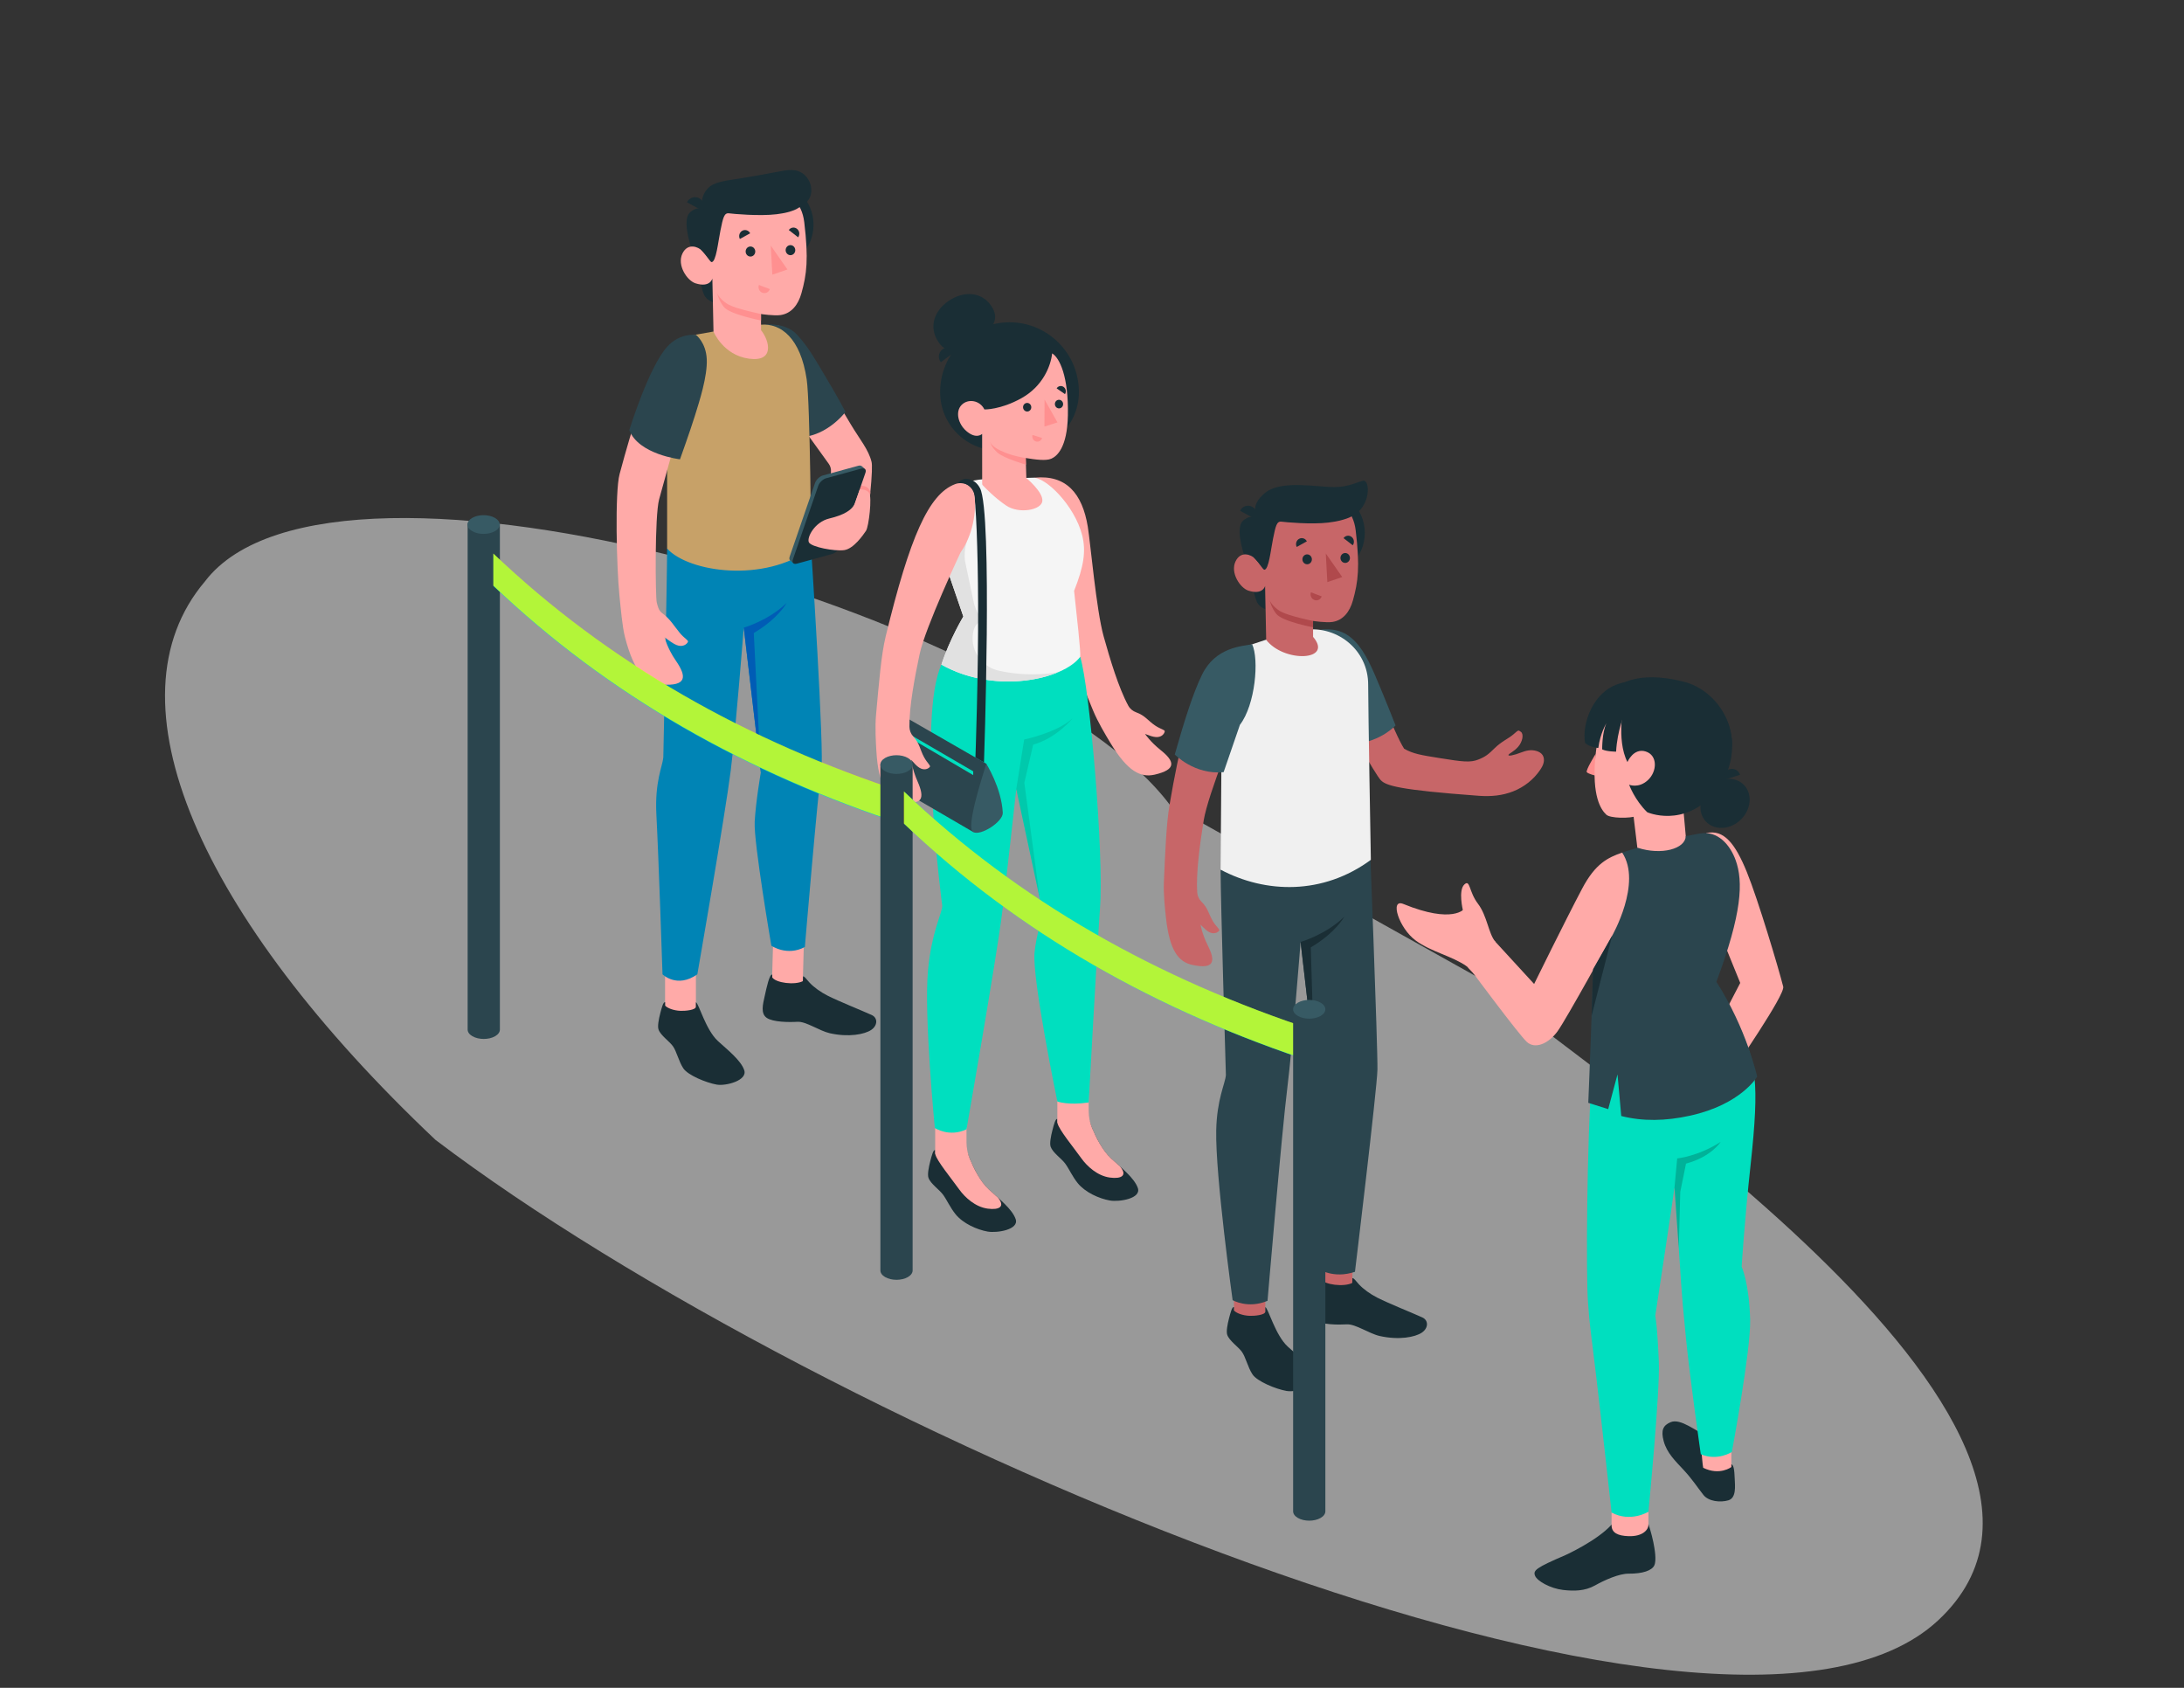 <?xml version="1.0" encoding="UTF-8" standalone="no"?>
<!-- Created with Inkscape (http://www.inkscape.org/) -->

<svg
   width="11in"
   height="8.5in"
   viewBox="0 0 279.4 215.9"
   version="1.1"
   id="svg5"
   inkscape:export-filename="/home/franz/Dropbox/IT/GA/CS-Flex/lessons/course/project2/hold-my-spot/static/assets/queue.png"
   inkscape:export-xdpi="8.7830067"
   inkscape:export-ydpi="8.7830067"
   inkscape:version="1.1.1 (3bf5ae0d25, 2021-09-20)"
   sodipodi:docname="queue.svg"
   xmlns:inkscape="http://www.inkscape.org/namespaces/inkscape"
   xmlns:sodipodi="http://sodipodi.sourceforge.net/DTD/sodipodi-0.dtd"
   xmlns="http://www.w3.org/2000/svg"
   xmlns:svg="http://www.w3.org/2000/svg">
  <rect x="0" y="0" width="279.4" height="215.9" fill="#333333" stroke="none"/>
  <sodipodi:namedview
     id="namedview7"
     pagecolor="#505050"
     bordercolor="#eeeeee"
     borderopacity="1"
     inkscape:pageshadow="0"
     inkscape:pageopacity="0"
     inkscape:pagecheckerboard="0"
     inkscape:document-units="mm"
     showgrid="false"
     inkscape:zoom="6.9040128"
     inkscape:cx="197.27657"
     inkscape:cy="259.48677"
     inkscape:window-width="1472"
     inkscape:window-height="954"
     inkscape:window-x="2761"
     inkscape:window-y="41"
     inkscape:window-maximized="0"
     inkscape:current-layer="layer1"
     units="in"
     inkscape:snap-bbox="false" />
  <defs
     id="defs2">
    <clipPath
       clipPathUnits="userSpaceOnUse"
       id="clipPath930">
      <path
         d="M 0,500 H 500 V 0 H 0 Z"
         id="path928" />
    </clipPath>
    <clipPath
       clipPathUnits="userSpaceOnUse"
       id="clipPath958">
      <path
         d="M 0,500 H 500 V 0 H 0 Z"
         id="path956" />
    </clipPath>
    <clipPath
       clipPathUnits="userSpaceOnUse"
       id="clipPath974">
      <path
         d="M 0,500 H 500 V 0 H 0 Z"
         id="path972" />
    </clipPath>
    <clipPath
       clipPathUnits="userSpaceOnUse"
       id="clipPath998">
      <path
         d="M 0,500 H 500 V 0 H 0 Z"
         id="path996" />
    </clipPath>
    <clipPath
       clipPathUnits="userSpaceOnUse"
       id="clipPath1078">
      <path
         d="m 428.527,158.862 h 12.512 v -28.603 h -12.512 z"
         id="path1076" />
    </clipPath>
    <clipPath
       clipPathUnits="userSpaceOnUse"
       id="clipPath1098">
      <path
         d="M 0,500 H 500 V 0 H 0 Z"
         id="path1096" />
    </clipPath>
    <clipPath
       clipPathUnits="userSpaceOnUse"
       id="clipPath1200">
      <path
         d="M 0,500 H 500 V 0 H 0 Z"
         id="path1198" />
    </clipPath>
    <clipPath
       clipPathUnits="userSpaceOnUse"
       id="clipPath1232">
      <path
         d="m 250.12,272.945 h 15.277 V 224.436 H 250.12 Z"
         id="path1230" />
    </clipPath>
    <clipPath
       clipPathUnits="userSpaceOnUse"
       id="clipPath1316">
      <path
         d="M 0,500 H 500 V 0 H 0 Z"
         id="path1314" />
    </clipPath>
    <clipPath
       clipPathUnits="userSpaceOnUse"
       id="clipPath1434">
      <path
         d="M 0,500 H 500 V 0 H 0 Z"
         id="path1432" />
    </clipPath>
    <clipPath
       clipPathUnits="userSpaceOnUse"
       id="clipPath1446">
      <path
         d="m 101.674,374.069 h 32.689 V 338.91 h -32.689 z"
         id="path1444" />
    </clipPath>
    <clipPath
       clipPathUnits="userSpaceOnUse"
       id="clipPath1538">
      <path
         d="m 79.073,412.371 h 32.998 V 366.729 H 79.073 Z"
         id="path1536" />
    </clipPath>
    <clipPath
       clipPathUnits="userSpaceOnUse"
       id="clipPath1566">
      <path
         d="M 0,500 H 500 V 0 H 0 Z"
         id="path1564" />
    </clipPath>
    <clipPath
       clipPathUnits="userSpaceOnUse"
       id="clipPath1586">
      <path
         d="M 53.638,329.435 H 165.283 V 256.328 H 53.638 Z"
         id="path1584" />
    </clipPath>
    <clipPath
       clipPathUnits="userSpaceOnUse"
       id="clipPath1614">
      <path
         d="M 164.908,265.357 H 276.552 V 192.251 H 164.908 Z"
         id="path1612" />
    </clipPath>
  </defs>
  <g
     inkscape:label="Layer 1"
     inkscape:groupmode="layer"
     id="layer1">
    <g
       id="g932"
       transform="matrix(0.472,0,0,-0.475,358.757,-4.7)">
      <path
         d="m 0,0 c 19.044,-10.995 19.044,-28.821 0,-39.816 -19.044,-10.996 -49.92,-10.996 -68.964,0 -19.044,10.994 -19.044,28.821 0,39.816 C -49.92,10.995 -19.044,10.995 0,0"
         style="fill:#ececec;fill-opacity:1;fill-rule:nonzero;stroke:none"
         id="path934" />
    </g>
    <g
       id="g936"
       transform="matrix(0.569,0,0,-0.931,199.692,-29.334)">
      <path
         d="m -18.556,-165.829 c 18.11,-10.456 150.288,-61.602 103.369,-88.306 -48.015,-27.327 -251.873,26.146 -337.843,66.009 -53.291,30.763 -74.461,60.444 -51.849,76.729 29.016,23.315 185.116,-4.693 216.984,-30.721"
         style="fill:#999999;fill-opacity:1;fill-rule:nonzero;stroke:none"
         id="path938"
         sodipodi:nodetypes="csccc" />
    </g>
    <g
       id="g940"
       transform="matrix(0.472,0,0,-0.475,245.343,-69.443)">
      <path
         d="m 0,0 c 18.11,-10.456 18.11,-27.408 0,-37.864 -18.11,-10.456 -47.473,-10.456 -65.583,0 C -83.692,-27.408 -83.692,-10.456 -65.582,0 -47.472,10.456 -18.11,10.456 0,0"
         style="fill:#ececec;fill-opacity:1;fill-rule:nonzero;stroke:none"
         id="path942" />
    </g>
    <g
       id="g944"
       transform="matrix(0.472,0,0,-0.475,280.343,-48.879)">
      <path
         d="m 0,0 c 18.109,-10.456 18.109,-27.408 -0.001,-37.864 -18.109,-10.456 -47.472,-10.456 -65.582,0 -18.11,10.455 -18.11,27.408 0,37.864 C -47.473,10.456 -18.11,10.456 0,0"
         style="fill:#ececec;fill-opacity:1;fill-rule:nonzero;stroke:none"
         id="path946" />
    </g>
    <g
       id="g948"
       transform="matrix(0.472,0,0,-0.475,315.924,-26.94)">
      <path
         d="m 0,0 c 18.109,-10.456 18.109,-27.408 0,-37.864 -18.11,-10.456 -47.473,-10.456 -65.583,0 -18.109,10.456 -18.109,27.408 0,37.864 C -47.473,10.456 -18.11,10.456 0,0"
         style="fill:#ececec;fill-opacity:1;fill-rule:nonzero;stroke:none"
         id="path950" />
    </g>
    <g
       id="g992"
       transform="matrix(0.472,0,0,-0.475,11.955,221.524)"
       inkscape:export-filename="/home/franz/Dropbox/IT/GA/CS-Flex/lessons/course/project2/hold-my-spot/static/assets/queue.png"
       inkscape:export-xdpi="10.734786"
       inkscape:export-ydpi="10.734786">
      <g
         id="g994"
         clip-path="url(#clipPath998)">
        <g
           id="g1000"
           transform="translate(437.127,242.005)">
          <path
             d="m 0,0 c 4.795,1.133 7.902,-2.905 10.989,-10.434 3.088,-7.529 8.591,-25.87 9.875,-30.9 0.574,-2.254 -13.693,-22.425 -13.082,-22.126 0.189,0.092 -5.571,9.727 -5.571,9.727 l 7.003,13.399 -4.986,12.184 z"
             style="fill:#ffaaa8;fill-opacity:1;fill-rule:nonzero;stroke:none"
             id="path1002" />
        </g>
        <g
           id="g1004"
           transform="translate(443.938,72.05)">
          <path
             d="m 0,0 c 0.649,-0.246 0.814,-1.484 0.912,-3.944 0.075,-1.863 0.474,-5.113 -1.707,-5.762 -2.181,-0.649 -5.376,-0.317 -6.774,1.438 -1.744,2.19 -2.923,4.119 -5.413,6.791 -2.161,2.319 -4.497,4.483 -5.369,7.735 -0.787,2.938 -0.13,4.213 1.873,5.067 C -13.721,12.5 -9.39,8.662 -7.229,8.057 -5.369,7.537 -0.649,0.246 0,0"
             style="fill:#1a2e35;fill-opacity:1;fill-rule:nonzero;stroke:none"
             id="path1006" />
        </g>
        <g
           id="g1008"
           transform="translate(443.938,76.031)">
          <path
             d="m 0,0 v -4.724 c 0,0 -3.142,-2.414 -7.635,-0.206 C -7.767,-4.639 -8.149,0 -8.149,0 Z"
             style="fill:#ffaaa8;fill-opacity:1;fill-rule:nonzero;stroke:none"
             id="path1010" />
        </g>
        <g
           id="g1012"
           transform="translate(421.456,55.995)">
          <path
             d="m 0,0 c 0,0 0.867,-2.628 1.334,-4.925 0.371,-1.827 0.903,-4.88 0.264,-6.254 -0.64,-1.374 -3.135,-2.26 -7.003,-2.231 -2.506,0.019 -6.41,-1.682 -9.083,-3.174 -2.761,-1.541 -5.757,-1.546 -8.677,-1.203 -3.441,0.404 -7.007,2.4 -7.564,3.825 -0.556,1.425 0.16,2.11 8.27,5.566 0.074,0.032 8.553,3.861 12.477,8.191 z"
             style="fill:#1a2e35;fill-opacity:1;fill-rule:nonzero;stroke:none"
             id="path1014" />
        </g>
        <g
           id="g1016"
           transform="translate(421.456,59.261)">
          <path
             d="m 0,0 c 0,0 -0.012,-2.242 0,-3.523 0.011,-1.282 -1.502,-3.191 -5.419,-3.051 -2.752,0.098 -4.672,0.838 -4.563,3.103 v 3.266 z"
             style="fill:#ffaaa8;fill-opacity:1;fill-rule:nonzero;stroke:none"
             id="path1018" />
        </g>
        <g
           id="g1020"
           transform="translate(449.033,110.91)">
          <path
             d="m 0,0 c -0.255,9.965 -2.305,14.337 -2.305,14.337 0,0 0.763,12.309 2.419,27.378 2.521,22.942 1.361,27.389 -3.165,37.711 0,0 -38.618,3.913 -39.796,-12.135 -1.467,-19.987 -1.641,-55.43 -1.111,-62.49 0.53,-7.061 0.523,-5.747 2.238,-20.039 1.357,-11.304 4.16,-36.615 4.16,-36.615 5.125,-2.771 9.983,0.205 9.983,0.205 0,0 3.157,32.136 2.826,40.282 -0.405,9.948 -0.969,12.48 -0.969,12.48 0,0 4.516,29.39 5.214,34.575 0,0 0.629,-9.279 1.159,-16.34 0.531,-7.06 0.487,-9.934 1.974,-24.538 1.167,-11.455 3.993,-30.976 3.993,-30.976 4.567,-1.928 8.422,0.62 8.422,0.62 0,0 5.164,27.482 4.958,35.545"
             style="fill:#00dfbf;fill-opacity:1;fill-rule:nonzero;stroke:none"
             id="path1022" />
        </g>
        <g
           id="g1024"
           transform="translate(417.348,247.201)">
          <path
             d="m 0,0 1.814,-14.922 13.12,1.185 -1.499,16.563 z"
             style="fill:#ffaaa8;fill-opacity:1;fill-rule:nonzero;stroke:none"
             id="path1026" />
        </g>
        <g
           id="g1028"
           transform="translate(445.077,234.787)">
          <path
             d="m 0,0 c -1.442,3.926 -4.746,8.038 -9.79,7.101 -1.314,-0.244 -2.469,-0.436 -3.706,-0.684 -0.114,-3.438 -6.591,-5.218 -13.049,-3.132 -1.941,-0.557 -3.718,-1.123 -5.332,-1.7 -4.617,-1.649 -6.474,-9.32 -6.575,-22.152 -0.102,-12.832 -1.468,-44.838 -1.468,-44.838 l 5.399,-1.698 2.523,9.362 1.016,-11.214 c 5.844,-1.472 11.979,-1.366 18.644,0.09 13.876,3.032 18.195,10.519 18.195,10.519 0,0 -2.86,12.886 -11.049,25.528 C 1.763,-14.318 2.14,-5.825 0,0"
             style="fill:#2b454e;fill-opacity:1;fill-rule:nonzero;stroke:none"
             id="path1030" />
        </g>
        <g
           id="g1032"
           transform="translate(407.6,266.157)">
          <path
             d="m 0,0 c 0,0 -2.75,5.223 0.987,11.092 4.406,6.916 12.896,8.095 22.957,5.397 C 28.931,15.152 35.905,9.853 36.53,0.286 37.013,-7.092 16.435,-12.535 16.904,-17.589 Z"
             style="fill:#1a2e35;fill-opacity:1;fill-rule:nonzero;stroke:none"
             id="path1034" />
        </g>
        <g
           id="g1036"
           transform="translate(407.156,263.354)">
          <path
             d="m 0,0 c 0,0 -2.792,-4.478 -2.399,-4.933 0.392,-0.455 2.255,-0.901 2.255,-0.901 z"
             style="fill:#ff9090;fill-opacity:1;fill-rule:nonzero;stroke:none"
             id="path1038" />
        </g>
        <g
           id="g1040"
           transform="translate(415.674,277.535)">
          <path
             d="m 0,0 c -2.79,-1.538 -7.606,-4.371 -8.583,-14.826 -1.002,-10.733 1.479,-14.386 2.976,-15.749 1.01,-0.92 6.099,-1.126 8.726,-0.232 3.288,1.119 10.375,4.862 13.594,10.474 3.786,6.603 4.371,15.283 -0.293,18.554 C 9.856,2.825 2.361,1.302 0,0"
             style="fill:#ffaaa8;fill-opacity:1;fill-rule:nonzero;stroke:none"
             id="path1042" />
        </g>
        <g
           id="g1044"
           transform="translate(415.66,276.272)">
          <path
             d="m 0,0 c -0.699,-1.982 -2.656,-6.653 -2.963,-12.323 0,0 -2.557,0 -3.772,0.616 0,0 -0.057,4.496 1.151,7.055 0,0 -1.679,-2.694 -2.199,-6.678 0,0 -2.265,0.168 -3.573,1.334 -0.973,4.812 2.036,14.735 10.545,16.31 z"
             style="fill:#1a2e35;fill-opacity:1;fill-rule:nonzero;stroke:none"
             id="path1046" />
        </g>
        <g
           id="g1048"
           transform="translate(414.85,277.066)">
          <path
             d="m 0,0 c 0,0 -2.202,-9.826 0.918,-15.915 0,0 1.627,3.856 4.931,2.852 3.325,-1.012 3.141,-5.414 0.609,-7.73 -2.534,-2.316 -5.081,-1.223 -5.081,-1.223 0,0 1.511,-4.14 4.908,-7.41 0,0 9.779,-4.36 18.247,5.197 7.684,8.673 6.255,23.8 -5.512,27.368 C 7.253,6.706 0,0 0,0"
             style="fill:#1a2e35;fill-opacity:1;fill-rule:nonzero;stroke:none"
             id="path1050" />
        </g>
        <g
           id="g1052"
           transform="translate(447.405,254.921)">
          <path
             d="m 0,0 c 2.321,-2.458 1.882,-6.643 -0.981,-9.345 -2.864,-2.703 -7.066,-2.901 -9.386,-0.443 -2.321,2.458 -1.882,6.642 0.981,9.345 C -6.522,2.26 -2.32,2.458 0,0"
             style="fill:#1a2e35;fill-opacity:1;fill-rule:nonzero;stroke:none"
             id="path1054" />
        </g>
        <g
           id="g1056"
           transform="translate(443.39,259.216)">
          <path
             d="m 0,0 c -1.212,-0.39 -1.879,-1.688 -1.489,-2.901 l 4.39,1.411 C 2.512,-0.278 1.213,0.39 0,0"
             style="fill:#1a2e35;fill-opacity:1;fill-rule:nonzero;stroke:none"
             id="path1058" />
        </g>
        <g
           id="g1060"
           transform="translate(379.997,212.735)">
          <path
             d="m 0,0 c -1.903,2.176 -2.22,6.98 -4.758,10.287 -2.478,3.229 -2.075,6.638 -3.667,5.155 -1.703,-1.586 -0.403,-6.903 -0.403,-6.903 0,0 -2.954,-5.481 -3.204,-8.287 -0.251,-2.805 7.173,-9.85 7.173,-9.85 z"
             style="fill:#ffaaa8;fill-opacity:1;fill-rule:nonzero;stroke:none"
             id="path1062" />
        </g>
        <g
           id="g1064"
           transform="translate(371.572,221.65)">
          <path
             d="m 0,0 c 0,0 -3.007,-4.203 -16.547,1.286 -3.74,1.516 -1.216,-6.523 3.37,-9.854 4.245,-3.083 9.559,-4.037 13.808,-6.914 C 0.641,-15.073 0,0 0,0"
             style="fill:#ffaaa8;fill-opacity:1;fill-rule:nonzero;stroke:none"
             id="path1066" />
        </g>
        <g
           id="g1068"
           transform="translate(414.348,236.768)">
          <path
             d="m 0,0 c -3.856,-1.343 -7.232,-2.896 -10.832,-9.66 -4.625,-8.693 -13.037,-25.72 -13.037,-25.72 l -10.482,11.347 c 0,0 -1.525,2.15 -4.362,-2.538 -2.838,-4.688 -1.584,-5.985 -1.584,-5.985 0,0 12.195,-16.335 14.435,-18.414 2.238,-2.079 5.916,-0.463 8.314,2.807 2.399,3.269 14.81,25.745 14.81,25.745 0,0 8.189,14.2 2.738,22.418"
             style="fill:#ffaaa8;fill-opacity:1;fill-rule:nonzero;stroke:none"
             id="path1070" />
        </g>
        <g
           id="g1072">
          <g
             id="g1074" />
          <g
             id="g1086">
            <g
               clip-path="url(#clipPath1078)"
               opacity="0.2"
               id="g1084">
              <g
                 transform="translate(428.527,146.599)"
                 id="g1082">
                <path
                   d="m 0,0 0.731,7.806 c 0,0 5.669,0.548 11.781,4.457 0,0 -2.507,-4.019 -9.393,-5.85 L 1.565,-1.192 1.159,-16.34 Z"
                   style="fill:#000000;fill-opacity:1;fill-rule:nonzero;stroke:none"
                   id="path1080" />
              </g>
            </g>
          </g>
        </g>
        <g
           id="g1088"
           transform="translate(406.453,205.362)">
          <path
             d="M 0,0 C 0,0 4.85,8.485 5.156,8.988 L -0.392,-12.543 Z"
             style="fill:#1a2e35;fill-opacity:1;fill-rule:nonzero;stroke:none"
             id="path1090" />
        </g>
      </g>
    </g>
    <g
       id="g1092"
       transform="matrix(0.472,0,0,-0.475,11.955,221.524)"
       inkscape:export-filename="/home/franz/Dropbox/IT/GA/CS-Flex/lessons/course/project2/hold-my-spot/static/assets/queue.png"
       inkscape:export-xdpi="10.734786"
       inkscape:export-ydpi="10.734786">
      <g
         id="g1094"
         clip-path="url(#clipPath1098)">
        <g
           id="g1100"
           transform="translate(348.897,256.288)">
          <path
             d="m 0,0 c 1.42,-1.485 4.793,-2.636 26.615,-4.226 3.186,-0.232 6.349,0.026 9.367,1.228 2.917,1.162 5.504,3.18 7.261,5.79 0.397,0.59 0.758,1.219 0.919,1.91 0.16,0.692 0.102,1.461 -0.293,2.051 -0.39,0.585 -1.057,0.93 -1.735,1.117 -1.432,0.396 -2.75,0.079 -4.095,-0.439 -2.019,-0.778 -3.554,-1.049 -3.404,-0.642 0.149,0.407 1.368,0.782 2.621,2.194 1.196,1.349 1.567,3.385 0.758,3.997 -0.81,0.612 -0.668,0.48 -2.115,-0.715 C 34.452,11.069 32.8,10.457 30.897,8.611 29.222,6.986 28.502,6.345 26.481,5.543 24.289,4.674 22.225,4.932 16.143,5.904 10.89,6.744 8.877,7.042 6.354,8.445 3.643,12.566 -2.894,29.968 -5.734,34.742 c -3.004,5.047 -9.104,5.203 -9.104,5.203 0,0 -0.161,-9.058 3.08,-18.283 C -9.657,15.684 -1.409,1.475 0,0"
             style="fill:#c76668;fill-opacity:1;fill-rule:nonzero;stroke:none"
             id="path1102" />
        </g>
        <g
           id="g1104"
           transform="translate(332.406,296.746)">
          <path
             d="m 0,0 c 0,0 4.01,0.795 7.315,-1.288 3.307,-2.082 5.464,-5.933 7.563,-10.749 2.555,-5.862 5.638,-13.694 5.638,-13.694 0,0 -3.835,-4.275 -11.003,-4.983 l -9.852,16.363 z"
             style="fill:#375a64;fill-opacity:1;fill-rule:nonzero;stroke:none"
             id="path1106" />
        </g>
        <path
           d="m 309.122,108.972 h 8.5 v 14.55 h -8.5 z"
           style="fill:#c76668;fill-opacity:1;fill-rule:nonzero;stroke:none"
           id="path1108" />
        <g
           id="g1110"
           transform="translate(332.642,119.859)">
          <path
             d="M 0,0 8.495,-0.292 8.92,15.106 0,15.398 Z"
             style="fill:#c76668;fill-opacity:1;fill-rule:nonzero;stroke:none"
             id="path1112" />
        </g>
        <g
           id="g1114"
           transform="translate(305.502,232.17)">
          <path
             d="m 0,0 c 0,-8.116 1.435,-55.326 1.435,-55.326 -0.199,-2.336 -2.447,-6.488 -2.622,-14.901 -0.253,-12.199 4.444,-45.696 4.444,-45.696 0,0 4.126,-2.411 9.463,-0.187 0,0 3.855,45.407 5.379,57.482 1.329,10.539 3.584,39.169 3.584,39.169 l 4.002,-34.405 c 0,0 -1.568,-6.285 -1.054,-13.508 0.397,-5.585 1.971,-40.17 1.971,-40.17 0,0 4.001,-2.715 9.814,-0.751 0,0 5.994,49.305 6.093,54.429 0.112,5.843 -2.222,65.484 -2.222,65.484 z"
             style="fill:#2b454e;fill-opacity:1;fill-rule:nonzero;stroke:none"
             id="path1116" />
        </g>
        <g
           id="g1118"
           transform="translate(311.086,291.879)">
          <path
             d="m 0,0 c -1.869,-0.835 -3.346,-2.358 -4.096,-4.263 -0.668,-1.697 -1.245,-4.102 -1.245,-7.346 v -16.653 l -0.243,-31.446 c 12.199,-6.431 27.709,-6.861 40.724,2.644 0,0 -0.727,40.477 -0.727,47.097 0,0.3 -0.007,0.603 -0.022,0.909 C 33.917,0.399 24.606,6.889 15.437,4.53 L 7.733,2.548 Z"
             style="fill:#f0f0f0;fill-opacity:1;fill-rule:nonzero;stroke:none"
             id="path1120" />
        </g>
        <g
           id="g1122"
           transform="translate(321.228,322.854)">
          <path
             d="m 0,0 c 0,-6.451 5.23,-11.681 11.682,-11.681 6.451,0 11.68,5.23 11.68,11.681 0,6.451 -5.229,11.681 -11.68,11.681 C 5.23,11.681 0,6.451 0,0"
             style="fill:#1a2e35;fill-opacity:1;fill-rule:nonzero;stroke:none"
             id="path1124" />
        </g>
        <g
           id="g1126"
           transform="translate(312.718,314.549)">
          <path
             d="m 0,0 c 0,0 1.893,-8.893 2.652,-10.354 0.759,-1.461 2.327,-1.877 2.327,-1.877 l -0.131,6.256 z"
             style="fill:#1a2e35;fill-opacity:1;fill-rule:nonzero;stroke:none"
             id="path1128" />
        </g>
        <g
           id="g1130"
           transform="translate(315.094,327.289)">
          <path
             d="m 0,0 c 0,0 -2.039,0.349 -3.628,-1.276 -1.558,-1.593 -0.687,-6.58 1.252,-11.464 l 3.565,-0.409 z"
             style="fill:#1a2e35;fill-opacity:1;fill-rule:nonzero;stroke:none"
             id="path1132" />
        </g>
        <g
           id="g1134"
           transform="translate(317.353,314.137)">
          <path
             d="m 0,0 c -0.715,-0.427 -1.734,0.946 -2.616,1.869 -0.882,0.923 -3.76,2.183 -5.196,-0.842 -1.463,-3.084 1.267,-7.157 3.534,-7.868 3.904,-1.226 4.491,1.279 4.491,1.279 l 0.288,-14.517 c 4.855,-6.225 18.329,-5.699 12.715,0.803 l -0.011,4.287 c 0,0 3.538,-0.537 5.265,-0.27 2.871,0.444 4.678,2.71 5.55,5.818 1.399,4.993 1.93,9.025 0.743,18.845 C 23.462,20.167 10.942,20.279 4.183,16.024 -2.577,11.769 0,0 0,0"
             style="fill:#c76668;fill-opacity:1;fill-rule:nonzero;stroke:none"
             id="path1136" />
        </g>
        <g
           id="g1138"
           transform="translate(317.353,312.934)">
          <path
             d="m 0,0 c -0.359,-0.007 -1.727,2.262 -2.616,3.072 -1.234,1.122 0.357,11.283 0.357,11.283 0,0 -1.184,2.525 1.19,5.139 1.689,1.86 3.527,3.034 8.399,3.294 2.853,0.152 7.414,-0.295 9.977,-0.469 4.809,-0.325 6.586,0.86 9.347,1.635 2.114,0.593 2.354,-7.04 -2.985,-9.568 0,0 -1.738,-1.121 -6.313,-1.678 -4.575,-0.557 -11.7,0.107 -12.673,0.24 C 3.355,13.13 3.072,11.844 2.357,8.332 1.729,5.249 1.209,0.023 0,0"
             style="fill:#1a2e35;fill-opacity:1;fill-rule:nonzero;stroke:none"
             id="path1140" />
        </g>
        <g
           id="g1142"
           transform="translate(315.101,326.499)">
          <path
             d="m 0,0 -4.322,2.32 c 0.613,1.239 2.078,1.723 3.271,1.083 C 0.144,2.762 0.613,1.238 0,0"
             style="fill:#1a2e35;fill-opacity:1;fill-rule:nonzero;stroke:none"
             id="path1144" />
        </g>
        <g
           id="g1146"
           transform="translate(330.558,299.148)">
          <path
             d="m 0,0 c 0,0 -6.41,1.291 -8.652,2.483 -1.5,0.797 -2.736,2.179 -3.098,3.065 0,0 0.42,-1.902 1.76,-3.615 C -8.351,-0.163 0,-1.706 0,-1.706 Z"
             style="fill:#b0494c;fill-opacity:1;fill-rule:nonzero;stroke:none"
             id="path1148" />
        </g>
        <g
           id="g1150"
           transform="translate(330.244,315.74)">
          <path
             d="m 0,0 c 0,-0.737 -0.575,-1.333 -1.284,-1.332 -0.71,0.002 -1.285,0.602 -1.285,1.339 0,0.737 0.575,1.333 1.285,1.331 C -0.575,1.336 0,0.737 0,0"
             style="fill:#1a2e35;fill-opacity:1;fill-rule:nonzero;stroke:none"
             id="path1152" />
        </g>
        <g
           id="g1154"
           transform="translate(328.882,320.59)">
          <path
             d="m 0,0 -2.748,-1.517 c -0.405,0.79 -0.118,1.769 0.641,2.188 C -1.349,1.09 -0.405,0.79 0,0"
             style="fill:#1a2e35;fill-opacity:1;fill-rule:nonzero;stroke:none"
             id="path1156" />
        </g>
        <g
           id="g1158"
           transform="translate(329.978,306.865)">
          <path
             d="M 0,0 2.933,-1.101 C 2.643,-1.941 1.75,-2.376 0.94,-2.072 0.13,-1.769 -0.291,-0.841 0,0"
             style="fill:#b0494c;fill-opacity:1;fill-rule:nonzero;stroke:none"
             id="path1160" />
        </g>
        <g
           id="g1162"
           transform="translate(341.328,319.521)">
          <path
             d="M 0,0 -2.506,1.93 C -1.995,2.648 -1.02,2.797 -0.328,2.264 0.364,1.731 0.511,0.717 0,0"
             style="fill:#1a2e35;fill-opacity:1;fill-rule:nonzero;stroke:none"
             id="path1164" />
        </g>
        <g
           id="g1166"
           transform="translate(340.557,316.106)">
          <path
             d="m 0,0 c 0,-0.737 -0.575,-1.333 -1.285,-1.331 -0.709,0.002 -1.284,0.601 -1.284,1.338 0,0.737 0.575,1.333 1.284,1.331 C -0.575,1.336 0,0.737 0,0"
             style="fill:#1a2e35;fill-opacity:1;fill-rule:nonzero;stroke:none"
             id="path1168" />
        </g>
        <g
           id="g1170"
           transform="translate(334.011,317.324)">
          <path
             d="m 0,0 0.422,-7.726 4.034,1.375 z"
             style="fill:#b0494c;fill-opacity:1;fill-rule:nonzero;stroke:none"
             id="path1172" />
        </g>
        <g
           id="g1174"
           transform="translate(317.622,113.168)">
          <path
             d="m 0,0 v 1.215 c 0.812,-0.354 2.702,-7.563 6.074,-10.639 2.682,-2.446 6.339,-5.27 7.269,-7.996 0.968,-2.835 -5.093,-4.401 -7.598,-3.957 -2.91,0.515 -7.954,2.565 -9.221,4.464 -1.266,1.899 -1.859,4.702 -2.888,6.095 -1.029,1.392 -3.401,2.946 -3.957,4.557 -0.306,0.886 0.057,2.824 0.487,4.462 0.394,1.503 0.821,3.155 1.334,3.014 10e-4,-0.183 0,-0.926 0,-0.926 0.617,-0.684 2.324,-1.363 4.249,-1.436 C -3.007,-1.195 0.01,-0.949 0,0"
             style="fill:#1a2e35;fill-opacity:1;fill-rule:nonzero;stroke:none"
             id="path1176" />
        </g>
        <g
           id="g1178"
           transform="translate(341.227,122.188)">
          <path
             d="m 0,0 c 0.441,-0.016 0.801,-0.638 1.774,-1.691 1.177,-1.274 3.101,-2.648 5,-3.598 3.183,-1.593 9.371,-4.044 12.17,-5.306 1.75,-0.788 1.668,-2.901 -0.14,-4.104 -1.809,-1.202 -6.175,-2.069 -11.417,-0.896 -2.856,0.638 -6.574,3.276 -8.927,3.134 -2.354,-0.143 -6.757,-0.108 -8.493,1.089 -1.738,1.197 -1.042,3.754 -0.551,5.951 0.535,2.398 1.205,6.138 1.999,5.974 v -0.827 c 1.023,-1.547 6.295,-2.177 8.54,-1.038 z"
             style="fill:#1a2e35;fill-opacity:1;fill-rule:nonzero;stroke:none"
             id="path1180" />
        </g>
        <g
           id="g1182"
           transform="translate(327.185,212.711)">
          <path
             d="m 0,0 c 0,0 6.793,1.914 11.836,6.787 0,0 -2.284,-4.277 -9.076,-8.256 l 0.906,-30.043 z"
             style="fill:#1a2e35;fill-opacity:1;fill-rule:nonzero;stroke:none"
             id="path1184" />
        </g>
        <g
           id="g1186"
           transform="translate(291.663,249.631)">
          <path
             d="m 0,0 c 5.451,31.899 11.034,41.596 20.165,41.93 2.821,-3.053 2.564,-12.708 -1.357,-18.754 0,0 -8.404,-20.271 -9.552,-27.385 -1.009,-6.251 -2.113,-14.106 -1.755,-19.418 0.063,-0.941 0.497,-1.817 1.169,-2.478 1.807,-1.772 1.888,-3.269 3.101,-5.269 0.949,-1.565 1.93,-2.119 1.676,-2.495 -0.325,-0.482 -1.395,-1.144 -2.807,-0.348 -0.71,0.401 -1.183,0.888 -2.238,1.943 0,0 0.397,-2.477 1.977,-5.613 2.142,-4.249 1.783,-6.488 -4.158,-5.232 -3.724,0.787 -6.183,3.733 -7.171,12.539 -0.285,2.537 -0.725,6.539 -0.583,9.771 C -1.164,-12.393 -0.858,-5.022 0,0"
             style="fill:#c76668;fill-opacity:1;fill-rule:nonzero;stroke:none"
             id="path1188" />
        </g>
        <g
           id="g1190"
           transform="translate(314.059,292.858)">
          <path
             d="m 0,0 c -2.781,-0.505 -9.913,-0.761 -13.564,-8.126 -2.406,-4.853 -4.821,-12.449 -7.414,-21.55 0,0 5.354,-5.543 13.242,-4.75 l 4.414,12.741 C 0.87,-16.268 1.907,-4.078 0,0"
             style="fill:#375a64;fill-opacity:1;fill-rule:nonzero;stroke:none"
             id="path1192" />
        </g>
      </g>
    </g>
    <g
       id="g1194"
       transform="matrix(0.472,0,0,-0.475,11.955,221.524)"
       inkscape:export-filename="/home/franz/Dropbox/IT/GA/CS-Flex/lessons/course/project2/hold-my-spot/static/assets/queue.png"
       inkscape:export-xdpi="10.734786"
       inkscape:export-ydpi="10.734786">
      <g
         id="g1196"
         clip-path="url(#clipPath1200)">
        <g
           id="g1202"
           transform="translate(263.437,294.957)">
          <path
             d="M 0,0 C -7.767,31.291 -16.646,38.556 -8.35,42.772 0.185,43.604 4.581,38.565 6.067,29.579 6.795,25.185 8.374,7.139 10.357,0.071 c 1.743,-6.21 4.083,-13.943 6.689,-18.7 0.461,-0.843 1.236,-1.467 2.141,-1.79 2.427,-0.866 3.143,-2.214 5.12,-3.543 1.547,-1.041 2.691,-1.134 2.618,-1.589 -0.095,-0.585 -0.801,-1.655 -2.446,-1.523 -0.829,0.066 -1.474,0.314 -2.9,0.838 0,0 1.426,-2.12 4.229,-4.342 3.798,-3.011 4.425,-5.235 -1.605,-6.616 -3.778,-0.867 -7.312,0.805 -11.994,8.521 -1.35,2.223 -3.468,5.734 -4.721,8.782 C 4.228,-11.954 1.25,-5.037 0,0"
             style="fill:#ffaaa8;fill-opacity:1;fill-rule:nonzero;stroke:none"
             id="path1204" />
        </g>
        <g
           id="g1206"
           transform="translate(236.63,155.45)">
          <path
             d="m 0,0 v 1.214 c 0.479,-1.424 2.7,-7.555 6.068,-10.627 2.679,-2.443 6.332,-5.264 7.261,-7.987 0.966,-2.832 -5.084,-3.784 -7.586,-3.341 -2.907,0.515 -6.668,2.164 -8.715,4.679 -1.44,1.769 -2.356,3.865 -3.384,5.256 -1.028,1.39 -3.397,2.943 -3.953,4.553 -0.305,0.884 0.058,2.82 0.486,4.457 0.394,1.501 0.821,3.151 1.333,3.01 10e-4,-0.183 0,-0.925 0,-0.925 0.616,-0.683 2.322,-1.361 4.244,-1.435 C -3.003,-1.194 0.01,-0.947 0,0"
             style="fill:#1a2e35;fill-opacity:1;fill-rule:nonzero;stroke:none"
             id="path1208" />
        </g>
        <g
           id="g1210"
           transform="translate(245.123,143.888)">
          <path
             d="m 0,0 c -0.831,0.741 -1.667,1.465 -2.424,2.157 -2.354,2.147 -4.148,5.788 -5.178,8.272 -0.588,1.418 -0.891,2.932 -0.891,4.467 v 4.839 h -8.49 v -7.876 -10e-4 -0.21 l 0.043,-0.022 c 0.408,-1.764 4.304,-6.457 6.518,-9.517 1.484,-2.051 4.303,-4.661 7.672,-5.11 C 0.443,-3.428 2.075,-2.421 0,0"
             style="fill:#ffaaa8;fill-opacity:1;fill-rule:nonzero;stroke:none"
             id="path1212" />
        </g>
        <g
           id="g1214"
           transform="translate(269.746,163.82)">
          <path
             d="m 0,0 v 1.214 c 0.479,-1.424 2.7,-7.555 6.068,-10.628 2.678,-2.442 6.331,-5.264 7.261,-7.986 0.966,-2.833 -5.084,-3.784 -7.586,-3.341 -2.907,0.514 -6.668,2.164 -8.716,4.679 -1.439,1.769 -2.355,3.865 -3.383,5.255 -1.028,1.391 -3.397,2.944 -3.953,4.553 -0.305,0.884 0.057,2.821 0.487,4.457 0.393,1.501 0.819,3.152 1.332,3.011 0.002,-0.183 0,-0.925 0,-0.925 0.616,-0.684 2.322,-1.362 4.245,-1.435 C -3.003,-1.194 0.011,-0.948 0,0"
             style="fill:#1a2e35;fill-opacity:1;fill-rule:nonzero;stroke:none"
             id="path1216" />
        </g>
        <g
           id="g1218"
           transform="translate(278.238,152.257)">
          <path
             d="m 0,0 c -0.83,0.742 -1.666,1.466 -2.424,2.157 -2.353,2.147 -4.147,5.788 -5.178,8.272 -0.588,1.418 -0.89,2.932 -0.89,4.467 v 4.839 h -8.49 v -7.876 0 -10e-4 -0.21 l 0.043,-0.022 c 0.408,-1.764 4.304,-6.457 6.518,-9.517 1.483,-2.051 4.303,-4.661 7.672,-5.11 C 0.443,-3.428 2.075,-2.421 0,0"
             style="fill:#ffaaa8;fill-opacity:1;fill-rule:nonzero;stroke:none"
             id="path1220" />
        </g>
        <g
           id="g1222"
           transform="translate(229.83,287.394)">
          <path
             d="m 0,0 c -6.582,-14.375 0.237,-65.016 0.237,-65.016 -0.197,-2.333 -2.864,-6.923 -3.859,-17.191 -1.173,-12.131 1.843,-42.592 1.843,-42.592 0,0 3.93,-2.571 8.58,-0.342 0,0 8.091,45.878 9.613,57.94 1.327,10.527 3.876,33.673 3.876,33.673 l 7.244,-33.616 c 0,0 -1.86,-5.897 -2.295,-10.39 -0.687,-7.095 6.187,-40.128 6.187,-40.128 0,0 2.93,-1.075 8.491,-0.256 0,0 2.431,43.837 3.072,52.384 1.076,14.354 -2.736,59.141 -5.369,67.638 z"
             style="fill:#00dfbf;fill-opacity:1;fill-rule:nonzero;stroke:none"
             id="path1224" />
        </g>
        <g
           id="g1226">
          <g
             id="g1228" />
          <g
             id="g1240">
            <g
               clip-path="url(#clipPath1232)"
               opacity="0.1"
               id="g1238">
              <g
                 transform="translate(250.12,253.866)"
                 id="g1236">
                <path
                   d="m 0,0 2.137,13.352 c 0,0 9.04,1.873 13.141,5.727 0,0 -4.302,-5.35 -10.692,-7.103 L 2.187,1.696 6.382,-29.43 Z"
                   style="fill:#000000;fill-opacity:1;fill-rule:nonzero;stroke:none"
                   id="path1234" />
              </g>
            </g>
          </g>
        </g>
        <g
           id="g1242"
           transform="translate(241.44,337.337)">
          <path
             d="m 0,0 v 0 c -8.438,-0.581 -9.03,-4.656 -11.142,-9.113 -1.607,-3.393 -1.625,-7.327 -0.399,-10.876 L -5.66,-37 c 0,0 -3.831,-6.427 -5.95,-12.943 14.757,-8.236 33.183,-3.907 37.621,2.104 0.187,1.275 -0.953,11.241 -1.656,17.752 2.599,6.519 3.286,10.652 2.189,14.962 C 24.509,-7.126 16.606,0.668 13.11,0.384 Z"
             style="fill:#f5f5f5;fill-opacity:1;fill-rule:nonzero;stroke:none"
             id="path1244" />
        </g>
        <g
           id="g1246"
           transform="translate(251.474,345.085)">
          <path
             d="m 0,0 -6.225,-0.026 c -8.668,-0.037 -15.726,6.96 -15.762,15.629 -0.045,10.387 8.34,18.844 18.727,18.888 C 7.128,34.536 15.585,26.151 15.629,15.763 15.666,7.095 8.668,0.037 0,0"
             style="fill:#1a2e35;fill-opacity:1;fill-rule:nonzero;stroke:none"
             id="path1248" />
        </g>
        <g
           id="g1250"
           transform="translate(243.341,383.997)">
          <path
             d="m 0,0 c 2.686,-3.954 -0.164,-6.656 -4.118,-9.342 -3.954,-2.685 -7.516,-4.339 -10.202,-0.384 -2.685,3.954 -1.208,8.367 2.746,11.053 C -7.619,4.012 -2.686,3.954 0,0"
             style="fill:#1a2e35;fill-opacity:1;fill-rule:nonzero;stroke:none"
             id="path1252" />
        </g>
        <g
           id="g1254"
           transform="translate(233.662,371.764)">
          <path
             d="M 0,0 -3.98,-2.943 C -4.846,-1.85 -4.656,-0.304 -3.557,0.508 -2.458,1.321 -0.865,1.094 0,0"
             style="fill:#1a2e35;fill-opacity:1;fill-rule:nonzero;stroke:none"
             id="path1256" />
        </g>
        <g
           id="g1258"
           transform="translate(259.841,371.201)">
          <path
             d="m 0,0 c 1.991,-1.166 4.468,-6.152 4.271,-16.627 -0.168,-8.879 -3.037,-11.085 -4.479,-11.723 -1.442,-0.638 -4.23,-0.266 -6.941,0.174 l 0.154,-5.392 c 0,0 4.568,-3.738 4.343,-6.182 -0.225,-2.445 -6.331,-3.575 -9.845,-1.203 -3.059,2.065 -5.693,4.783 -6.323,5.451 -0.095,0.101 -0.142,0.229 -0.142,0.367 l -0.011,13.445 c 0,0 -1.588,-1.556 -4.301,0.796 -2.241,1.942 -3.006,5.23 -1.275,7.003 1.732,1.773 4.949,1.306 6.192,-1.207 0,0 4.321,-0.139 10.061,3.046 C -2.556,-8.866 -0.368,-3.444 0,0"
             style="fill:#ffaaa8;fill-opacity:1;fill-rule:nonzero;stroke:none"
             id="path1260" />
        </g>
        <g
           id="g1262"
           transform="translate(254.19,356.761)">
          <path
             d="M 0,0 C 0.035,-0.64 -0.436,-1.184 -1.052,-1.216 -1.667,-1.248 -2.194,-0.755 -2.229,-0.115 -2.264,0.524 -1.794,1.068 -1.178,1.1 -0.562,1.132 -0.035,0.639 0,0"
             style="fill:#1a2e35;fill-opacity:1;fill-rule:nonzero;stroke:none"
             id="path1264" />
        </g>
        <g
           id="g1266"
           transform="translate(254.519,349.237)">
          <path
             d="M 0,0 2.597,-0.816 C 2.385,-1.559 1.632,-1.979 0.914,-1.753 0.197,-1.528 -0.212,-0.743 0,0"
             style="fill:#ff9090;fill-opacity:1;fill-rule:nonzero;stroke:none"
             id="path1268" />
        </g>
        <g
           id="g1270"
           transform="translate(263.328,360.228)">
          <path
             d="m 0,0 -2.265,1.556 c 0.41,0.647 1.248,0.823 1.874,0.393 C 0.234,1.52 0.41,0.646 0,0"
             style="fill:#1a2e35;fill-opacity:1;fill-rule:nonzero;stroke:none"
             id="path1272" />
        </g>
        <g
           id="g1274"
           transform="translate(262.819,357.605)">
          <path
             d="m 0,0 c 0.034,-0.64 -0.437,-1.184 -1.052,-1.216 -0.616,-0.032 -1.143,0.461 -1.177,1.101 -0.036,0.639 0.435,1.183 1.05,1.216 C -0.562,1.132 -0.035,0.64 0,0"
             style="fill:#1a2e35;fill-opacity:1;fill-rule:nonzero;stroke:none"
             id="path1276" />
        </g>
        <g
           id="g1278"
           transform="translate(257.791,358.777)">
          <path
             d="m 0,0 -0.035,-7.275 3.532,1.11 z"
             style="fill:#ff9090;fill-opacity:1;fill-rule:nonzero;stroke:none"
             id="path1280" />
        </g>
        <g
           id="g1282"
           transform="translate(252.691,343.025)">
          <path
             d="m 0,0 c -2.856,0.362 -8.737,2.025 -9.663,4.343 0,0 0.311,-1.458 2.072,-2.955 1.761,-1.496 7.643,-3.185 7.643,-3.185 z"
             style="fill:#ff9090;fill-opacity:1;fill-rule:nonzero;stroke:none"
             id="path1284" />
        </g>
        <g
           id="g1286"
           transform="translate(245.214,285.798)">
          <path
             d="m 0,0 c -4.847,1.147 -7.922,6.051 -6.642,10.864 0.049,0.183 0.099,0.34 0.151,0.465 0.949,2.281 2.988,1.981 2.988,1.981 -1.913,1.268 -2.814,3.44 -3.262,5.69 l -2.221,10.469 c 0,0 -0.4,2.357 0.455,5.172 l -5.931,6.86 c 0,0 -0.426,-0.296 -1.096,-0.762 -0.924,-2.971 -0.785,-6.214 0.243,-9.189 l 5.88,-17.011 c 0,0 -3.631,-5.88 -5.949,-12.943 10.875,-6.07 23.737,-5.312 31.53,-2.089 C 9.99,-1.448 4.287,-1.015 0,0"
             style="fill:#e1e1e1;fill-opacity:1;fill-rule:nonzero;stroke:none"
             id="path1288" />
        </g>
        <g
           id="g1290"
           transform="translate(241.989,260.699)">
          <path
             d="m 0,0 -21.449,12.264 c 0,0 -10.44,-14.346 -3.332,-18.395 7.107,-4.05 14.16,-8.176 21.241,-12.264 C 4.477,-15.258 0,0 0,0"
             style="fill:#2b454e;fill-opacity:1;fill-rule:nonzero;stroke:none"
             id="path1292" />
        </g>
        <g
           id="g1294"
           transform="translate(238.449,258.655)">
          <path
             d="M 0,0 -16.794,9.714 V 8.787 L 0,-1.022 Z"
             style="fill:#00dfbf;fill-opacity:1;fill-rule:nonzero;stroke:none"
             id="path1296" />
        </g>
        <g
           id="g1298"
           transform="translate(241.989,260.699)">
          <path
             d="m 0,0 c -1.383,-4.504 -5.531,-17.246 -3.54,-18.395 1.991,-1.149 8.14,2.807 8.015,5.192 C 4.123,-6.468 0,0 0,0"
             style="fill:#375a64;fill-opacity:1;fill-rule:nonzero;stroke:none"
             id="path1300" />
        </g>
        <g
           id="g1302"
           transform="translate(236.066,337.379)">
          <path
             d="m 0,0 c 0,0 2.668,0.483 4.232,-2.488 3.431,-6.52 1.073,-73.839 1.073,-73.839 L 2.985,-75 c 0,0 0.806,21.706 0.729,41.46 -0.056,14.507 -0.597,28.213 -1.222,29.704 -1.324,3.153 -4.215,2.67 -4.215,2.67 C -1.382,-0.55 -0.789,-0.18 0,0"
             style="fill:#1a2e35;fill-opacity:1;fill-rule:nonzero;stroke:none"
             id="path1304" />
        </g>
        <g
           id="g1306"
           transform="translate(214.726,294.991)">
          <path
             d="m 0,0 c 6.561,26.818 11.658,38.33 18.832,41.007 2.328,0.869 4.832,-0.566 5.212,-3.022 0.681,-4.407 -0.554,-10.942 -3.738,-15.357 0,0 -9.574,-20.197 -11.101,-27.378 -1.337,-6.283 -2.851,-14.181 -2.767,-19.602 0.015,-0.974 0.395,-1.919 1.056,-2.634 1.757,-1.899 1.762,-3.427 2.897,-5.526 0.887,-1.641 1.857,-2.255 1.58,-2.623 -0.355,-0.475 -1.478,-1.094 -2.874,-0.213 -0.702,0.444 -1.159,0.964 -2.178,2.09 0,0 0.278,-2.541 1.727,-5.81 1.965,-4.431 1.487,-6.692 -4.494,-5.114 -3.748,0.989 -6.102,4.111 -6.663,13.119 -0.161,2.595 -0.406,6.689 -0.099,9.971 C -1.81,-12.549 -1.233,-5.041 0,0"
             style="fill:#ffaaa8;fill-opacity:1;fill-rule:nonzero;stroke:none"
             id="path1308" />
        </g>
      </g>
    </g>
    <g
       id="g1318"
       transform="matrix(0.472,0,0,-0.475,111.303,63.395)">
      <path
         d="m 0,0 c 0.599,5.857 0.599,8.338 0.419,9.068 -0.817,3.324 -3.138,5.987 -5.575,10.021 -4.193,6.941 -10.503,17.704 -13.41,21.845 -2.303,3.279 -4.783,5.203 -8.57,4.993 -2.648,-0.146 -0.597,-10.601 2.006,-18.132 L -11.18,8.549 c 0.457,-0.631 0.667,-1.407 0.591,-2.182 l -1.358,-13.719 4.447,-5.949 c 0,0 6.734,5.806 7.5,13.301"
         style="fill:#ffaaa8;fill-opacity:1;fill-rule:nonzero;stroke:none"
         id="path1320" />
    </g>
    <g
       id="g1322"
       transform="matrix(0.472,0,0,-0.475,111.341,63.009)">
      <path
         d="m 0,0 c -0.199,1.045 -0.901,1.897 -2.736,1.826 -1.821,-0.07 -3.255,-2.428 -3.255,-2.428 l 5.16,-2.293 c 0.271,0.683 0.529,1.374 0.75,2.082 v 10e-4 C -0.052,-0.532 -0.026,-0.266 0,0"
         style="fill:#ff9090;fill-opacity:1;fill-rule:nonzero;stroke:none"
         id="path1324" />
    </g>
    <g
       id="g1326"
       transform="matrix(0.472,0,0,-0.475,97.761,41.518)">
      <path
         d="m 0,0 c 0,0 5.727,0.726 8.911,-2.732 3.184,-3.458 4.73,-6.352 7.812,-11.465 3.712,-6.156 5.317,-9.323 5.317,-9.323 0,0 -5.803,-7.746 -14.354,-6.738 z"
         style="fill:#2b454e;fill-opacity:1;fill-rule:nonzero;stroke:none"
         id="path1328" />
    </g>
    <g
       id="g1330"
       transform="matrix(0.472,0,0,-0.475,92.89,28.749)">
      <path
         d="m 0,0 c 0,-6.543 5.305,-11.848 11.848,-11.848 6.543,0 11.848,5.305 11.848,11.848 0,6.543 -5.305,11.848 -11.848,11.848 C 5.305,11.848 0,6.543 0,0"
         style="fill:#1a2e35;fill-opacity:1;fill-rule:nonzero;stroke:none"
         id="path1332" />
    </g>
    <path
       d="m 85.085,130.723 h 3.942 v -6.784 h -3.942 z"
       style="fill:#ffaaa8;fill-opacity:1;fill-rule:nonzero;stroke:none;stroke-width:0.474"
       id="path1334" />
    <g
       id="g1336"
       transform="matrix(0.472,0,0,-0.475,98.752,125.977)">
      <path
         d="m 0,0 8.341,-0.287 0.417,15.12 -8.34,0.286 z"
         style="fill:#ffaaa8;fill-opacity:1;fill-rule:nonzero;stroke:none"
         id="path1338" />
    </g>
    <g
       id="g1340"
       transform="matrix(0.472,0,0,-0.475,85.344,70.165)"
       style="fill:#0084b5;fill-opacity:1">
      <path
         d="m 0,0 c 0,-7.969 -1.03,-56.263 -1.03,-56.263 -0.195,-2.293 -2.345,-6.521 -1.88,-15.328 0.633,-11.965 1.666,-43.068 1.666,-43.068 0,0 3.914,-3.879 9.439,0 0,0 7.556,43.026 9.052,54.883 1.305,10.347 3.519,38.459 3.519,38.459 l 4.629,-39.016 c 0,0 -1.361,-7.778 -1.66,-13.269 -0.299,-5.489 4.52,-33.353 4.52,-33.353 0,0 4.243,-2.932 9.081,-0.346 0,0 3.601,42.484 4.462,47.442 C 42.659,-54.9 39.034,0 39.034,0 Z"
         style="fill:#0084b5;fill-opacity:1;fill-rule:nonzero;stroke:none"
         id="path1342" />
    </g>
    <g
       id="g1344"
       transform="matrix(0.472,0,0,-0.475,89.131,42.791)"
       style="fill:#c7a168;fill-opacity:1">
      <path
         d="m 0,0 c -3.636,-0.646 -6.536,-3.401 -7.332,-7.008 -0.396,-1.791 -0.686,-3.926 -0.686,-6.336 v -16.352 -27.955 c 5.853,-6.367 26.255,-9.332 39.034,0 0,0 -0.251,39.135 -1.208,45.565 -1.662,11.169 -7.01,15.153 -12.38,14.737 L 4.546,0.808 Z"
         style="fill:#c7a168;fill-opacity:1;fill-rule:nonzero;stroke:none"
         id="path1346" />
    </g>
    <g
       id="g1348"
       transform="matrix(0.472,0,0,-0.475,88.813,32.749)">
      <path
         d="m 0,0 c 0,0 1.919,-9.02 2.689,-10.502 0.77,-1.482 2.361,-1.903 2.361,-1.903 L 4.916,-6.06 Z"
         style="fill:#1a2e35;fill-opacity:1;fill-rule:nonzero;stroke:none"
         id="path1350" />
    </g>
    <g
       id="g1352"
       transform="matrix(0.472,0,0,-0.475,89.951,26.613)">
      <path
         d="m 0,0 c 0,0 -2.068,0.354 -3.68,-1.294 -1.58,-1.616 -0.697,-6.674 1.271,-11.628 l 3.616,-0.415 z"
         style="fill:#1a2e35;fill-opacity:1;fill-rule:nonzero;stroke:none"
         id="path1354" />
    </g>
    <g
       id="g1356"
       transform="matrix(0.472,0,0,-0.475,91.033,32.947)">
      <path
         d="m 0,0 c -0.725,-0.433 -1.76,0.96 -2.654,1.896 -0.894,0.935 -3.814,2.214 -5.27,-0.855 -1.484,-3.127 1.286,-7.259 3.584,-7.98 3.961,-1.244 4.555,1.297 4.555,1.297 l 0.303,-14.287 c 0,0 2.593,-6.346 9.616,-7.298 7.023,-0.952 5.577,4.838 3.27,7.676 l -0.011,4.348 c 0,0 3.589,-0.545 5.34,-0.274 2.913,0.45 4.746,2.748 5.629,5.901 1.419,5.065 1.958,9.154 0.754,19.114 C 23.796,20.455 11.099,20.568 4.242,16.252 -2.615,11.937 0,0 0,0"
         style="fill:#ffaaa8;fill-opacity:1;fill-rule:nonzero;stroke:none"
         id="path1358" />
    </g>
    <g
       id="g1360"
       transform="matrix(0.472,0,0,-0.475,91.033,33.527)">
      <path
         d="m 0,0 c -0.365,-0.007 -1.751,2.294 -2.654,3.116 -1.251,1.138 0.362,11.444 0.362,11.444 0,0 -1.201,2.562 1.208,5.212 1.713,1.887 4.577,2.096 9.466,2.864 2.565,0.404 6.454,1.121 9.015,1.598 3.059,0.569 5.591,1.17 7.75,-0.706 1.682,-1.461 2.405,-4.042 1.5,-6.077 -0.212,-0.477 -0.519,-0.908 -0.869,-1.297 -0.619,-0.688 -1.32,-1.23 -2.201,-1.516 0,0 -1.334,-1.183 -5.973,-1.748 C 12.963,12.325 5.737,12.999 4.749,13.134 3.403,13.318 3.116,12.014 2.391,8.451 1.754,5.324 1.226,0.024 0,0"
         style="fill:#1a2e35;fill-opacity:1;fill-rule:nonzero;stroke:none"
         id="path1362" />
    </g>
    <g
       id="g1364"
       transform="matrix(0.472,0,0,-0.475,89.954,26.994)">
      <path
         d="M 0,0 -4.385,2.354 C -3.763,3.61 -2.276,4.101 -1.066,3.451 0.145,2.801 0.622,1.256 0,0"
         style="fill:#1a2e35;fill-opacity:1;fill-rule:nonzero;stroke:none"
         id="path1366" />
    </g>
    <g
       id="g1368"
       transform="matrix(0.472,0,0,-0.475,97.359,40.166)">
      <path
         d="m 0,0 c 0,0 -6.502,1.31 -8.775,2.518 -1.522,0.809 -2.775,2.211 -3.142,3.109 0,0 0.425,-1.929 1.785,-3.667 C -8.47,-0.165 0,-1.73 0,-1.73 Z"
         style="fill:#ff9090;fill-opacity:1;fill-rule:nonzero;stroke:none"
         id="path1370" />
    </g>
    <g
       id="g1372"
       transform="matrix(0.472,0,0,-0.475,96.621,32.175)">
      <path
         d="m 0,0 c 0,-0.748 -0.583,-1.352 -1.303,-1.35 -0.719,0.002 -1.303,0.609 -1.303,1.357 0,0.748 0.584,1.352 1.303,1.35 C -0.583,1.355 0,0.748 0,0"
         style="fill:#1a2e35;fill-opacity:1;fill-rule:nonzero;stroke:none"
         id="path1374" />
    </g>
    <g
       id="g1376"
       transform="matrix(0.472,0,0,-0.475,95.968,29.84)">
      <path
         d="m 0,0 -2.788,-1.538 c -0.411,0.801 -0.12,1.794 0.65,2.219 C -1.368,1.106 -0.411,0.801 0,0"
         style="fill:#1a2e35;fill-opacity:1;fill-rule:nonzero;stroke:none"
         id="path1378" />
    </g>
    <g
       id="g1380"
       transform="matrix(0.472,0,0,-0.475,97.081,36.449)">
      <path
         d="M 0,0 2.975,-1.116 C 2.68,-1.969 1.775,-2.41 0.954,-2.102 0.132,-1.793 -0.295,-0.853 0,0"
         style="fill:#ff9090;fill-opacity:1;fill-rule:nonzero;stroke:none"
         id="path1382" />
    </g>
    <g
       id="g1384"
       transform="matrix(0.472,0,0,-0.475,102.109,30.354)">
      <path
         d="m 0,0 -2.542,1.958 c 0.519,0.728 1.508,0.879 2.209,0.338 C 0.37,1.756 0.519,0.728 0,0"
         style="fill:#1a2e35;fill-opacity:1;fill-rule:nonzero;stroke:none"
         id="path1386" />
    </g>
    <g
       id="g1388"
       transform="matrix(0.472,0,0,-0.475,101.739,31.999)">
      <path
         d="m 0,0 c 0,-0.748 -0.583,-1.353 -1.303,-1.35 -0.719,0.002 -1.303,0.609 -1.303,1.357 0,0.748 0.584,1.352 1.303,1.35 C -0.583,1.355 0,0.748 0,0"
         style="fill:#1a2e35;fill-opacity:1;fill-rule:nonzero;stroke:none"
         id="path1390" />
    </g>
    <g
       id="g1392"
       transform="matrix(0.472,0,0,-0.475,98.604,31.412)">
      <path
         d="m 0,0 0.428,-7.836 4.091,1.395 z"
         style="fill:#ff9090;fill-opacity:1;fill-rule:nonzero;stroke:none"
         id="path1394" />
    </g>
    <g
       id="g1396"
       transform="matrix(0.472,0,0,-0.475,89.027,128.767)">
      <path
         d="m 0,0 v 1.194 c 0.798,-0.348 2.654,-7.426 5.965,-10.447 2.632,-2.401 6.223,-5.174 7.137,-7.851 0.95,-2.784 -5.001,-4.321 -7.46,-3.885 -2.858,0.506 -7.811,2.518 -9.054,4.383 -1.244,1.865 -1.826,4.617 -2.836,5.984 -1.01,1.367 -3.339,2.893 -3.885,4.475 -0.301,0.869 0.056,2.773 0.477,4.381 0.387,1.475 0.806,3.098 1.31,2.96 0.002,-0.18 0,-0.91 0,-0.91 0.606,-0.671 2.283,-1.338 4.173,-1.41 C -2.952,-1.173 0.01,-0.931 0,0"
         style="fill:#1a2e35;fill-opacity:1;fill-rule:nonzero;stroke:none"
         id="path1398" />
    </g>
    <g
       id="g1400"
       transform="matrix(0.472,0,0,-0.475,102.733,124.891)">
      <path
         d="m 0,0 c 0.433,-0.015 0.786,-0.626 1.742,-1.661 1.155,-1.25 3.045,-2.599 4.909,-3.532 3.125,-1.564 9.201,-3.971 11.95,-5.209 1.718,-0.774 1.638,-2.849 -0.138,-4.03 -1.776,-1.181 -6.063,-2.031 -11.21,-0.881 -2.804,0.628 -6.455,3.218 -8.765,3.078 -2.311,-0.14 -6.634,-0.106 -8.34,1.069 -1.705,1.176 -1.023,3.687 -0.541,5.844 0.526,2.354 1.279,5.957 2.059,5.796 L -8.36,-0.267 c 1.004,-1.519 6.111,-2.139 8.316,-1.021 z"
         style="fill:#1a2e35;fill-opacity:1;fill-rule:nonzero;stroke:none"
         id="path1402" />
    </g>
    <g
       id="g1404"
       transform="matrix(0.472,0,0,-0.475,95.152,80.287)"
       style="fill:#005cb5;fill-opacity:1">
      <path
         d="m 0,0 c 0,0 6.67,1.878 11.621,6.663 0,0 -2.242,-4.199 -8.911,-8.106 l 1.919,-37.573 z"
         style="fill:#005cb5;fill-opacity:1;fill-rule:nonzero;stroke:none"
         id="path1406" />
    </g>
    <g
       id="g1408"
       transform="matrix(0.472,0,0,-0.475,79.24,76.123)">
      <path
         d="m 0,0 c 0.369,-3.618 0.785,-8.501 1.504,-11.278 2.498,-9.641 5.702,-12.529 9.969,-12.814 6.81,-0.454 6.854,2.095 3.797,6.482 -2.257,3.238 -3.04,6.268 -3.04,6.268 1.341,-1.006 2.418,-1.776 3.271,-2.108 1.698,-0.662 2.784,0.244 3.069,0.832 0.222,0.458 -0.957,0.919 -2.262,2.511 -1.666,2.032 -2.519,3.649 -4.809,5.335 -0.854,0.628 -1.121,1.785 -1.38,2.813 -0.347,1.371 -0.584,23.23 0.65,27.755 l 5.858,21.022 c 4.765,3.271 9.841,19.451 2.597,22.891 C 12.422,68.944 7.466,60.052 0.053,32.593 -1.259,27.731 -0.762,7.478 0,0"
         style="fill:#ffaaa8;fill-opacity:1;fill-rule:nonzero;stroke:none"
         id="path1410" />
    </g>
    <g
       id="g1412"
       transform="matrix(0.472,0,0,-0.475,89.028,42.832)">
      <path
         d="m 0,0 c 0,0 2.75,-2.019 2.942,-6.6 0.193,-4.581 -1.955,-11.175 -3.255,-15.308 -1.3,-4.133 -4.002,-11.607 -4.002,-11.607 0,0 -11.19,1.284 -13.74,7.852 0,0 5.245,16.962 10.287,22.483 C -4.315,0.601 0,0 0,0"
         style="fill:#2b454e;fill-opacity:1;fill-rule:nonzero;stroke:none"
         id="path1414" />
    </g>
    <g
       id="g1416"
       transform="matrix(0.472,0,0,-0.475,110.649,59.982)">
      <path
         d="M 0,0 -0.883,0.762 -0.884,0.75 C -1.083,0.91 -1.393,0.96 -1.792,0.852 L -11.36,-1.75 c -0.887,-0.242 -1.849,-1.141 -2.15,-2.01 l -6.886,-19.865 c -0.16,-0.461 -0.096,-0.815 0.127,-1.015 l -0.008,-0.003 0.912,-0.785 -0.041,0.654 c 0.024,0.006 0.046,0.006 0.071,0.013 l 9.568,2.602 c 0.887,0.241 1.85,1.14 2.15,2.009 1.352,3.904 5.534,15.962 6.886,19.866 0.043,0.125 0.066,0.24 0.078,0.348 z"
         style="fill:#375a64;fill-opacity:1;fill-rule:nonzero;stroke:none"
         id="path1418" />
    </g>
    <g
       id="g1420"
       transform="matrix(0.472,0,0,-0.475,101.434,71.562)">
      <path
         d="m 0,0 6.886,19.866 c 0.301,0.868 1.263,1.767 2.15,2.009 l 9.568,2.602 c 0.886,0.241 1.361,-0.268 1.061,-1.136 C 18.313,19.437 14.131,7.38 12.779,3.475 12.479,2.607 11.516,1.707 10.629,1.466 L 1.061,-1.136 C 0.174,-1.377 -0.301,-0.869 0,0"
         style="fill:#1a2e35;fill-opacity:1;fill-rule:nonzero;stroke:none"
         id="path1422" />
    </g>
    <g
       id="g1424"
       transform="matrix(0.472,0,0,-0.475,109.399,64.279)">
      <path
         d="m 0,0 c -0.674,-2.024 -3.079,-3.375 -7.031,-4.311 -3.952,-0.936 -6.141,-5.132 -5.503,-6.41 0.639,-1.277 7.025,-2.463 9.579,-2.098 2.555,0.365 5.124,4.058 5.897,5.2 C 3.716,-6.476 4.617,1.504 3.796,2.599 2.975,3.693 1.25,3.525 1.25,3.525 Z"
         style="fill:#ffaaa8;fill-opacity:1;fill-rule:nonzero;stroke:none"
         id="path1426" />
    </g>
    <g
       id="g1568"
       transform="matrix(0.472,0,0,-0.475,63.95,66.956)"
       inkscape:export-filename="/home/franz/Dropbox/IT/GA/CS-Flex/lessons/course/project2/hold-my-spot/static/assets/queue.png"
       inkscape:export-xdpi="10.734786"
       inkscape:export-ydpi="10.734786">
      <path
         d="m 0,0 h -8.737 v -136.299 c 0,-0.645 0.427,-1.291 1.279,-1.783 1.707,-0.985 4.473,-0.985 6.179,0 0.853,0.492 1.279,1.138 1.279,1.783 z"
         style="fill:#2b454e;fill-opacity:1;fill-rule:nonzero;stroke:none"
         id="path1570" />
    </g>
    <g
       id="g1572"
       transform="matrix(0.472,0,0,-0.475,60.406,67.943)"
       inkscape:export-filename="/home/franz/Dropbox/IT/GA/CS-Flex/lessons/course/project2/hold-my-spot/static/assets/queue.png"
       inkscape:export-xdpi="10.734786"
       inkscape:export-ydpi="10.734786">
      <path
         d="m 0,0 c 1.706,-0.985 4.472,-0.985 6.178,0 1.706,0.985 1.706,2.582 0,3.566 C 4.472,4.551 1.706,4.551 0,3.566 -1.706,2.582 -1.706,0.985 0,0"
         style="fill:#375a64;fill-opacity:1;fill-rule:nonzero;stroke:none"
         id="path1574" />
    </g>
    <g
       id="g1576"
       transform="matrix(0.472,0,0,-0.475,63.127,74.959)"
       inkscape:export-filename="/home/franz/Dropbox/IT/GA/CS-Flex/lessons/course/project2/hold-my-spot/static/assets/queue.png"
       inkscape:export-xdpi="10.734786"
       inkscape:export-ydpi="10.734786">
      <path
         d="m 0,0 c 31.055,-29.459 68.608,-50.508 111.645,-64.458 v 8.649 C 68.608,-41.859 31.055,-20.811 0,8.649 Z"
         style="fill:#00dfbf;fill-opacity:1;fill-rule:nonzero;stroke:none"
         id="path1578" />
    </g>
    <g
       id="g1580"
       transform="matrix(0.472,0,0,-0.475,37.793,227.277)"
       style="fill:#ffff00;fill-opacity:1"
       inkscape:export-filename="/home/franz/Dropbox/IT/GA/CS-Flex/lessons/course/project2/hold-my-spot/static/assets/queue.png"
       inkscape:export-xdpi="10.734786"
       inkscape:export-ydpi="10.734786">
      <g
         id="g1582"
         style="fill:#ffff00;fill-opacity:1" />
      <g
         id="g1594"
         style="fill:#ffff00;fill-opacity:1">
        <g
           clip-path="url(#clipPath1586)"
           opacity="0.7"
           id="g1592"
           style="fill:#ffff00;fill-opacity:1">
          <g
             transform="translate(53.638,320.786)"
             id="g1590"
             style="fill:#ffff00;fill-opacity:1">
            <path
               d="m 0,0 c 31.055,-29.459 68.608,-50.508 111.645,-64.458 v 8.649 C 68.608,-41.859 31.055,-20.811 0,8.649 Z"
               style="fill:#ffff00;fill-opacity:1;fill-rule:nonzero;stroke:none"
               id="path1588" />
          </g>
        </g>
      </g>
    </g>
    <g
       id="g1596"
       transform="matrix(0.472,0,0,-0.475,116.752,97.766)"
       inkscape:export-filename="/home/franz/Dropbox/IT/GA/CS-Flex/lessons/course/project2/hold-my-spot/static/assets/queue.png"
       inkscape:export-xdpi="10.734786"
       inkscape:export-ydpi="10.734786">
      <path
         d="m 0,0 h -8.737 v -136.298 c 0,-0.646 0.426,-1.291 1.279,-1.784 1.707,-0.985 4.473,-0.985 6.179,0 0.853,0.493 1.279,1.138 1.279,1.784 z"
         style="fill:#2b454e;fill-opacity:1;fill-rule:nonzero;stroke:none"
         id="path1598" />
    </g>
    <g
       id="g1600"
       transform="matrix(0.472,0,0,-0.475,113.231,98.648)"
       inkscape:export-filename="/home/franz/Dropbox/IT/GA/CS-Flex/lessons/course/project2/hold-my-spot/static/assets/queue.png"
       inkscape:export-xdpi="10.734786"
       inkscape:export-ydpi="10.734786">
      <path
         d="m 0,0 c 1.706,-0.985 4.472,-0.985 6.178,0 1.706,0.985 1.706,2.582 0,3.567 C 4.472,4.552 1.706,4.552 0,3.567 -1.706,2.582 -1.706,0.985 0,0"
         style="fill:#375a64;fill-opacity:1;fill-rule:nonzero;stroke:none"
         id="path1602" />
    </g>
    <g
       id="g1604"
       transform="matrix(0.472,0,0,-0.475,115.682,105.385)"
       inkscape:export-filename="/home/franz/Dropbox/IT/GA/CS-Flex/lessons/course/project2/hold-my-spot/static/assets/queue.png"
       inkscape:export-xdpi="10.734786"
       inkscape:export-ydpi="10.734786">
      <path
         d="m 0,0 c 31.055,-29.459 68.607,-50.508 111.645,-64.458 v 8.649 C 68.607,-41.859 31.055,-20.811 0,8.649 Z"
         style="fill:#00dfbf;fill-opacity:1;fill-rule:nonzero;stroke:none"
         id="path1606" />
    </g>
    <g
       id="g1608"
       transform="matrix(0.472,0,0,-0.475,37.793,227.277)"
       style="fill:#ffff00"
       inkscape:export-filename="/home/franz/Dropbox/IT/GA/CS-Flex/lessons/course/project2/hold-my-spot/static/assets/queue.png"
       inkscape:export-xdpi="10.734786"
       inkscape:export-ydpi="10.734786">
      <g
         id="g1610"
         style="fill:#ffff00" />
      <g
         id="g1622"
         style="fill:#ffff00">
        <g
           clip-path="url(#clipPath1614)"
           opacity="0.7"
           id="g1620"
           style="fill:#ffff00">
          <g
             transform="translate(164.908,256.709)"
             id="g1618"
             style="fill:#ffff00">
            <path
               d="m 0,0 c 31.055,-29.459 68.607,-50.508 111.645,-64.458 v 8.649 C 68.607,-41.859 31.055,-20.811 0,8.649 Z"
               style="fill:#ffff00;fill-opacity:1;fill-rule:nonzero;stroke:none"
               id="path1616" />
          </g>
        </g>
      </g>
    </g>
    <g
       id="g1624"
       transform="matrix(0.472,0,0,-0.475,169.554,128.576)"
       inkscape:export-filename="/home/franz/Dropbox/IT/GA/CS-Flex/lessons/course/project2/hold-my-spot/static/assets/queue.png"
       inkscape:export-xdpi="10.734786"
       inkscape:export-ydpi="10.734786">
      <path
         d="m 0,0 h -8.736 v -136.299 c 0,-0.645 0.426,-1.291 1.279,-1.783 1.706,-0.985 4.472,-0.985 6.178,0 0.853,0.492 1.279,1.138 1.279,1.783 z"
         style="fill:#2b454e;fill-opacity:1;fill-rule:nonzero;stroke:none"
         id="path1626" />
    </g>
    <g
       id="g1628"
       transform="matrix(0.472,0,0,-0.475,166.032,129.952)"
       inkscape:export-filename="/home/franz/Dropbox/IT/GA/CS-Flex/lessons/course/project2/hold-my-spot/static/assets/queue.png"
       inkscape:export-xdpi="10.734786"
       inkscape:export-ydpi="10.734786">
      <path
         d="m 0,0 c 1.706,-0.985 4.472,-0.985 6.178,0 1.706,0.985 1.706,2.582 0,3.567 C 4.472,4.552 1.706,4.552 0,3.567 -1.706,2.582 -1.706,0.985 0,0"
         style="fill:#375a64;fill-opacity:1;fill-rule:nonzero;stroke:none"
         id="path1630" />
    </g>
  </g>
</svg>
